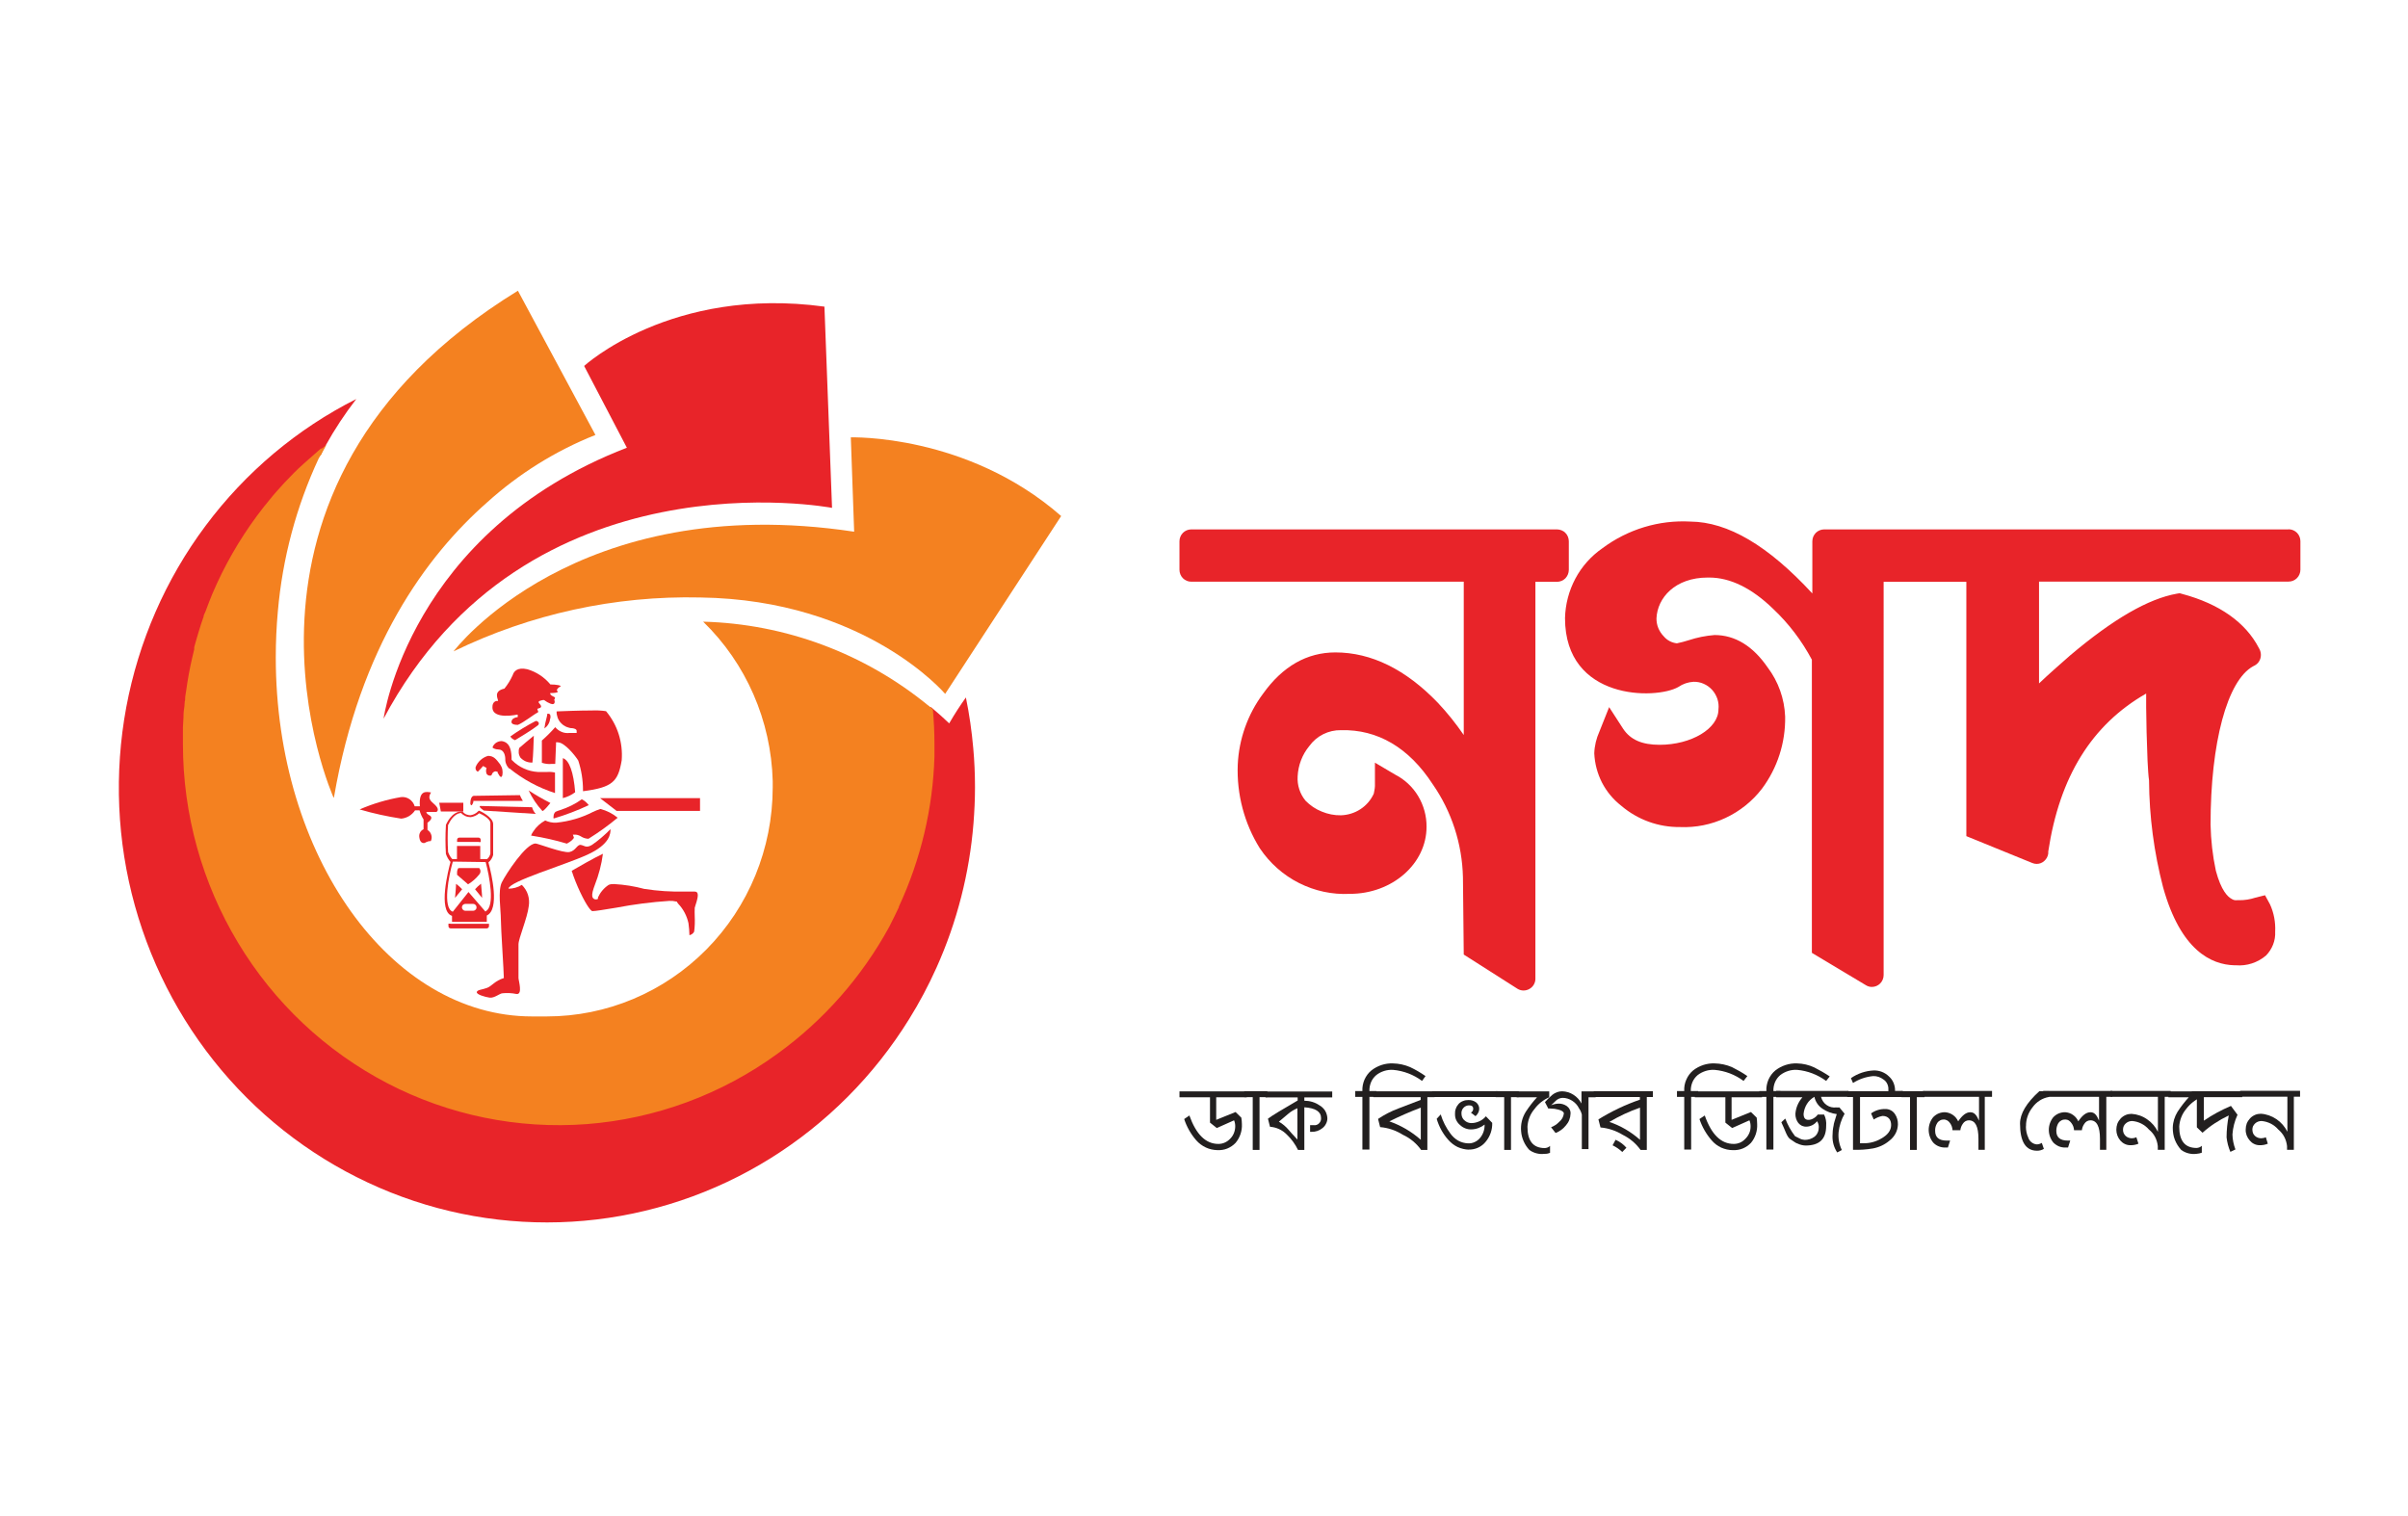 <?xml version="1.0" encoding="utf-8"?>
<!-- Generator: Adobe Illustrator 26.0.3, SVG Export Plug-In . SVG Version: 6.00 Build 0)  -->
<svg version="1.1" id="Layer_1" xmlns="http://www.w3.org/2000/svg" xmlns:xlink="http://www.w3.org/1999/xlink" x="0px" y="0px"
	 viewBox="0 0 209.04 131.61" style="enable-background:new 0 0 209.04 131.61;" xml:space="preserve">
<style type="text/css">
	.st0{fill:#E82429;}
	.st1{fill:#221F1F;}
	.st2{fill:#F48120;}
</style>
<g>
	<path class="st0" d="M135.17,45.96h-31.76c-0.27,0-0.53,0.11-0.72,0.3c-0.19,0.19-0.3,0.46-0.3,0.73v2.48
		c0,0.27,0.11,0.54,0.3,0.73c0.19,0.19,0.45,0.3,0.72,0.3h23.66v13.31c-0.68-0.99-1.43-1.93-2.25-2.8c-2.79-2.9-5.78-4.37-8.89-4.37
		c-2.47,0-4.58,1.2-6.28,3.58c-1.33,1.78-2.1,3.94-2.2,6.17c-0.1,2.56,0.57,5.1,1.92,7.26c0.86,1.28,2.03,2.32,3.4,3.01
		c1.37,0.69,2.89,1.02,4.42,0.94c3.67,0,6.65-2.61,6.65-5.82c0.01-0.94-0.25-1.87-0.73-2.67c-0.48-0.8-1.18-1.45-2.01-1.87
		l-1.74-1.03v2.03c-0.01,0.14-0.02,0.27-0.05,0.4l-0.05,0.26c-0.25,0.55-0.65,1.02-1.16,1.35c-0.5,0.33-1.09,0.51-1.69,0.53
		c-0.57,0.01-1.13-0.1-1.66-0.32c-0.53-0.21-1.01-0.53-1.41-0.94c-0.49-0.59-0.74-1.35-0.69-2.13c0.05-0.96,0.4-1.88,1.01-2.62
		c0.32-0.44,0.73-0.79,1.21-1.03c0.48-0.24,1.01-0.36,1.54-0.35c3.17-0.08,5.89,1.5,7.97,4.7c1.64,2.36,2.55,5.17,2.62,8.06
		l0.07,6.72l4.68,2.98c0.15,0.09,0.33,0.14,0.5,0.14c0.18,0,0.35-0.04,0.51-0.13c0.16-0.09,0.29-0.21,0.38-0.36
		c0.09-0.15,0.15-0.33,0.15-0.51V50.51h1.88c0.13,0,0.27-0.03,0.39-0.08c0.12-0.05,0.24-0.13,0.33-0.22
		c0.09-0.1,0.17-0.21,0.22-0.34c0.05-0.13,0.08-0.26,0.08-0.4v-2.48c0-0.14-0.03-0.27-0.08-0.4c-0.05-0.13-0.13-0.24-0.22-0.33
		c-0.09-0.1-0.21-0.17-0.33-0.22C135.43,45.99,135.3,45.96,135.17,45.96"/>
	<path class="st0" d="M198.65,45.96h-40.3c-0.13,0-0.27,0.03-0.39,0.08c-0.12,0.05-0.24,0.13-0.33,0.22
		c-0.09,0.1-0.17,0.21-0.22,0.33c-0.05,0.13-0.08,0.26-0.08,0.4v4.53c-3.85-4.17-7.33-6.21-10.59-6.24
		c-2.73-0.15-5.43,0.67-7.64,2.32c-0.98,0.68-1.78,1.58-2.34,2.63c-0.56,1.05-0.87,2.23-0.9,3.43c0,7.16,7.89,7.09,9.84,5.98
		c0.39-0.27,0.84-0.42,1.31-0.45c0.3-0.01,0.61,0.05,0.88,0.17c0.28,0.12,0.53,0.3,0.74,0.53c0.21,0.23,0.36,0.5,0.46,0.79
		c0.09,0.29,0.13,0.6,0.09,0.91c0,1.66-2.35,3.07-5.11,3.07c-1.53,0-2.52-0.44-3.15-1.37l-1.23-1.9l-0.84,2.11
		c-0.27,0.6-0.43,1.25-0.45,1.9c0.04,0.89,0.27,1.75,0.67,2.54c0.41,0.79,0.98,1.47,1.67,2.01c1.43,1.22,3.24,1.87,5.1,1.85
		c1.36,0.06,2.71-0.21,3.95-0.79c1.24-0.58,2.32-1.44,3.16-2.53c1.35-1.8,2.06-4.01,2.02-6.27c-0.06-1.55-0.59-3.04-1.52-4.27
		c-1.28-1.86-2.83-2.81-4.61-2.81c-0.76,0.06-1.51,0.21-2.24,0.45c-0.34,0.11-0.69,0.2-1.03,0.27c-0.44-0.05-0.85-0.26-1.14-0.61
		c-0.2-0.2-0.36-0.45-0.47-0.71c-0.11-0.27-0.16-0.55-0.16-0.84c0.07-1.78,1.61-3.55,4.45-3.55h0.13c1.84,0,3.72,0.94,5.55,2.72
		c1.35,1.27,2.48,2.76,3.36,4.41v25.45l4.69,2.81c0.16,0.1,0.34,0.15,0.52,0.15c0.27,0,0.53-0.11,0.72-0.3
		c0.19-0.19,0.3-0.46,0.3-0.73V50.51h7.18v22.08l5.72,2.33c0.12,0.05,0.25,0.08,0.38,0.08c0.25,0,0.49-0.09,0.67-0.26
		c0.19-0.17,0.31-0.4,0.34-0.64v-0.17c0.98-6.5,3.77-11.01,8.5-13.72v1.2c0,0.9,0.06,3.3,0.12,4.63c0.04,0.73,0.07,1.31,0.13,1.71
		c0.02,3.13,0.43,6.25,1.22,9.28c1.53,5.5,4.2,6.72,6.19,6.77h0.13c0.95,0.08,1.89-0.23,2.62-0.85c0.26-0.27,0.47-0.59,0.61-0.95
		c0.14-0.36,0.2-0.74,0.18-1.12c0.04-0.82-0.11-1.63-0.45-2.37l-0.43-0.79l-0.84,0.21c-0.46,0.15-0.94,0.23-1.43,0.22h-0.17
		c-0.17,0.02-0.33-0.02-0.47-0.12c-0.31-0.16-0.9-0.7-1.36-2.44c-0.28-1.31-0.43-2.65-0.46-4c0-7.13,1.45-12.52,3.7-13.75l0.12-0.06
		c0.17-0.09,0.31-0.22,0.4-0.38c0.1-0.16,0.15-0.35,0.15-0.54c0-0.17-0.04-0.34-0.12-0.5l-0.07-0.13c-1.14-2.19-3.41-3.8-6.61-4.66
		l-0.25-0.07l-0.25,0.04c-2.47,0.44-5.51,2.19-9.25,5.35c-0.97,0.85-1.87,1.64-2.71,2.44v-8.84h21.67c0.27,0,0.53-0.11,0.72-0.3
		c0.19-0.19,0.3-0.46,0.3-0.73v-2.48c0-0.27-0.11-0.54-0.3-0.73c-0.19-0.19-0.45-0.3-0.72-0.3"/>
	<path class="st1" d="M105.58,95.24v1.98l1.68-0.68l0.5,0.49c0.03,0.19,0.05,0.37,0.05,0.56c0.03,0.59-0.17,1.18-0.55,1.63
		c-0.2,0.21-0.45,0.38-0.72,0.49c-0.27,0.11-0.56,0.15-0.85,0.14c-0.35-0.01-0.69-0.08-1.01-0.23c-0.32-0.15-0.6-0.36-0.83-0.62
		c-0.47-0.54-0.83-1.17-1.05-1.85l0.45-0.31c0.59,1.65,1.42,2.47,2.52,2.47c0.19,0,0.39-0.04,0.56-0.12
		c0.18-0.08,0.34-0.2,0.47-0.34c0.14-0.14,0.25-0.31,0.32-0.49c0.07-0.18,0.11-0.38,0.11-0.58c0-0.18-0.03-0.36-0.1-0.52l-1.5,0.67
		l-0.59-0.47v-2.2h-2.65v-0.51h5.84v0.51H105.58z"/>
	<polygon class="st1" points="109.34,95.25 109.34,99.83 108.75,99.83 108.75,95.25 108.01,95.25 108.01,94.73 110.02,94.73 
		110.02,95.25 	"/>
	<path class="st1" d="M113.23,95.24v0.32c0.46,0,0.92,0.13,1.3,0.39c0.2,0.11,0.37,0.27,0.5,0.47c0.12,0.2,0.19,0.43,0.2,0.66
		c0,0.17-0.04,0.33-0.12,0.48c-0.07,0.15-0.18,0.28-0.31,0.38c-0.27,0.22-0.6,0.33-0.94,0.32h-0.13v-0.58h0.3
		c0.09,0.01,0.18,0.01,0.26-0.02c0.08-0.03,0.16-0.07,0.22-0.14c0.06-0.06,0.11-0.14,0.14-0.22c0.03-0.08,0.04-0.17,0.03-0.26
		c0-0.52-0.48-0.85-1.45-0.91v3.7h-0.55c-0.24-0.5-0.58-0.96-0.98-1.34c-0.39-0.4-0.91-0.63-1.45-0.67l-0.18-0.7
		c0.34-0.26,1.2-0.78,2.58-1.58v-0.27h-2.79v-0.51h5.79v0.51H113.23z M112.63,96.21c-0.31,0.13-0.59,0.3-0.84,0.52l-0.77,0.65
		c0.32,0.18,0.6,0.42,0.84,0.7c0.13,0.15,0.38,0.45,0.77,0.85V96.21z"/>
	<path class="st1" d="M123.45,93.84c-0.74-0.55-1.61-0.88-2.52-0.96c-0.52-0.03-1.04,0.13-1.45,0.45c-0.2,0.17-0.36,0.38-0.46,0.62
		c-0.1,0.24-0.15,0.5-0.14,0.77h0.61v0.51h-0.61v4.57h-0.61v-4.57h-0.62v-0.51h0.62c-0.02-0.34,0.05-0.68,0.18-0.99
		c0.14-0.31,0.34-0.59,0.6-0.8c0.54-0.42,1.2-0.64,1.88-0.61c0.51,0.01,1.01,0.12,1.48,0.32c0.47,0.22,0.91,0.48,1.34,0.78
		L123.45,93.84z"/>
	<path class="st1" d="M123.91,95.24v4.59h-0.54c-0.41-0.57-0.95-1.02-1.58-1.31c-0.6-0.38-1.27-0.61-1.98-0.67l-0.18-0.71
		c0.55-0.37,1.15-0.68,1.77-0.91l1.93-0.74v-0.24h-4.11v-0.51h5.31v0.51H123.91z M123.34,96.16c-0.93,0.35-1.84,0.75-2.73,1.19
		c1,0.35,1.93,0.89,2.73,1.6V96.16z"/>
	<path class="st1" d="M124.31,94.73H130v0.51h-5.68V94.73z M127.53,99.81c-0.34-0.01-0.68-0.09-0.99-0.23
		c-0.31-0.15-0.58-0.36-0.81-0.62c-0.47-0.52-0.81-1.15-1.01-1.83l0.35-0.38c0.18,0.6,0.47,1.16,0.84,1.66
		c0.18,0.25,0.41,0.46,0.67,0.61c0.27,0.15,0.57,0.23,0.87,0.24c0.2,0.01,0.4-0.03,0.58-0.12c0.18-0.08,0.34-0.21,0.47-0.37
		c0.26-0.32,0.39-0.72,0.38-1.14c-0.33,0.26-0.73,0.41-1.15,0.42c-0.36,0.01-0.72-0.13-0.98-0.38c-0.14-0.11-0.25-0.26-0.33-0.42
		c-0.08-0.16-0.11-0.34-0.11-0.52c-0.01-0.16,0.01-0.33,0.07-0.48c0.05-0.15,0.14-0.3,0.25-0.42c0.11-0.11,0.24-0.2,0.39-0.25
		c0.14-0.06,0.3-0.08,0.45-0.08c0.24-0.01,0.48,0.06,0.67,0.2c0.09,0.07,0.16,0.16,0.21,0.27c0.05,0.1,0.07,0.22,0.06,0.33
		c-0.01,0.12-0.04,0.23-0.1,0.33c-0.05,0.1-0.13,0.19-0.22,0.27l-0.4-0.31c0.06-0.03,0.12-0.08,0.15-0.14
		c0.04-0.06,0.05-0.13,0.05-0.2c0-0.19-0.12-0.29-0.36-0.29c-0.09,0-0.17,0.02-0.25,0.05c-0.08,0.03-0.15,0.08-0.22,0.15
		c-0.13,0.13-0.2,0.31-0.19,0.5c0,0.11,0.02,0.22,0.06,0.33c0.05,0.1,0.11,0.2,0.2,0.27c0.08,0.08,0.18,0.14,0.28,0.18
		c0.1,0.04,0.21,0.06,0.33,0.06c0.24,0,0.47-0.06,0.69-0.16c0.22-0.1,0.41-0.25,0.56-0.43l0.55,0.57c0.02,0.59-0.18,1.17-0.55,1.62
		c-0.18,0.23-0.41,0.41-0.67,0.53c-0.26,0.12-0.55,0.18-0.83,0.17"/>
	<polygon class="st1" points="131.17,95.25 131.17,99.83 130.58,99.83 130.58,95.25 129.84,95.25 129.84,94.73 131.85,94.73 
		131.85,95.25 	"/>
	<path class="st1" d="M134.09,100.17c-0.47,0.06-0.94-0.06-1.32-0.33c-0.41-0.44-0.67-1.01-0.72-1.61
		c-0.06-0.61,0.09-1.21,0.41-1.72c0.29-0.44,0.61-0.86,0.97-1.25h-1.77v-0.51h2.83v0.51c-0.51,0.22-0.95,0.57-1.28,1.02
		c-0.37,0.43-0.58,0.97-0.61,1.54c0,1.24,0.5,1.85,1.51,1.85c0.17-0.01,0.33-0.07,0.45-0.19v0.6
		C134.43,100.14,134.26,100.18,134.09,100.17"/>
	<path class="st1" d="M137.9,95.24v4.52h-0.58v-3c-0.05-0.2-0.13-0.38-0.25-0.55c-0.13-0.27-0.34-0.49-0.59-0.65
		c-0.25-0.16-0.54-0.25-0.84-0.25c-0.24,0.01-0.46,0.12-0.62,0.29c-0.12,0.12-0.24,0.24-0.37,0.35c0.2-0.08,0.42-0.13,0.64-0.14
		c0.26-0.01,0.51,0.07,0.72,0.21c0.1,0.07,0.19,0.17,0.25,0.29c0.06,0.11,0.09,0.24,0.08,0.37c-0.01,0.38-0.15,0.74-0.4,1.02
		c-0.24,0.3-0.55,0.53-0.9,0.66l-0.39-0.5c0.27-0.1,0.51-0.26,0.71-0.47c0.11-0.09,0.2-0.2,0.27-0.32c0.07-0.13,0.11-0.26,0.13-0.4
		c0-0.14-0.16-0.26-0.48-0.34c-0.21-0.06-0.43-0.09-0.66-0.09c-0.07-0.01-0.14-0.01-0.21,0l-0.29-0.56c0.2-0.23,0.41-0.44,0.65-0.64
		c0.24-0.19,0.54-0.3,0.84-0.3c0.35,0.01,0.69,0.11,0.98,0.3c0.3,0.19,0.54,0.45,0.7,0.76v-1.05h1.23v0.51H137.9z"/>
	<path class="st1" d="M142.96,95.24v4.59h-0.54c-0.4-0.56-0.94-1.01-1.55-1.31c-0.59-0.36-1.25-0.58-1.93-0.64l-0.18-0.7
		c1.13-0.7,2.34-1.28,3.6-1.71v-0.23h-4.01v-0.51h5.14v0.51H142.96z M142.37,96.16c-0.92,0.32-1.82,0.74-2.66,1.24
		c0.98,0.33,1.88,0.86,2.66,1.55V96.16z M140.83,100.01c-0.25-0.24-0.53-0.43-0.84-0.58l0.26-0.48c0.36,0.16,0.68,0.39,0.94,0.69
		L140.83,100.01z"/>
	<path class="st1" d="M151.36,93.84c-0.74-0.55-1.61-0.88-2.52-0.96c-0.52-0.03-1.04,0.13-1.46,0.45c-0.2,0.17-0.36,0.38-0.46,0.62
		c-0.1,0.24-0.15,0.5-0.14,0.77h0.64v0.51h-0.61v4.57h-0.6v-4.57h-0.63v-0.51h0.63c-0.02-0.34,0.04-0.68,0.18-0.99
		c0.13-0.31,0.34-0.59,0.59-0.8c0.54-0.42,1.2-0.64,1.88-0.61c0.51,0.01,1.02,0.12,1.49,0.32c0.46,0.23,0.91,0.48,1.34,0.78
		L151.36,93.84z"/>
	<path class="st1" d="M150.32,95.24v1.98l1.68-0.68l0.5,0.49c0.02,0.19,0.04,0.37,0.04,0.56c0.03,0.59-0.16,1.18-0.54,1.63
		c-0.2,0.21-0.45,0.38-0.72,0.49c-0.27,0.11-0.56,0.15-0.85,0.14c-0.35,0-0.69-0.08-1.01-0.22c-0.32-0.15-0.6-0.36-0.83-0.63
		c-0.47-0.54-0.83-1.17-1.06-1.85l0.46-0.31c0.58,1.65,1.41,2.47,2.52,2.47c0.19,0,0.38-0.04,0.56-0.12
		c0.18-0.08,0.33-0.2,0.46-0.34c0.14-0.14,0.25-0.3,0.33-0.49c0.08-0.18,0.11-0.38,0.11-0.58c0-0.18-0.03-0.36-0.1-0.52l-1.5,0.67
		l-0.59-0.47v-2.2h-2.65v-0.51h5.83v0.51H150.32z"/>
	<path class="st1" d="M158.53,93.84c-0.74-0.54-1.61-0.88-2.52-0.96c-0.52-0.03-1.04,0.13-1.46,0.45c-0.2,0.17-0.36,0.38-0.46,0.62
		c-0.1,0.24-0.15,0.5-0.14,0.77h0.61v0.51h-0.61v4.57h-0.61v-4.57h-0.62v-0.51h0.62c-0.02-0.34,0.05-0.68,0.18-0.99
		c0.14-0.31,0.34-0.59,0.6-0.8c0.54-0.42,1.21-0.64,1.89-0.61c0.51,0.01,1.02,0.13,1.49,0.35c0.46,0.23,0.91,0.49,1.34,0.78
		L158.53,93.84z"/>
	<path class="st1" d="M158.09,95.24c0.08,0.29,0.25,0.54,0.49,0.7c0.24,0.17,0.54,0.24,0.83,0.2c0.09,0.01,0.18,0.01,0.27,0
		l0.45,0.55c-0.28,0.49-0.46,1.04-0.52,1.6c-0.05,0.53,0.05,1.07,0.28,1.55l-0.4,0.21c-0.28-0.42-0.42-0.91-0.41-1.42
		c0-0.32,0.03-0.63,0.1-0.94c0-0.13,0.12-0.46,0.27-0.97c-0.44-0.05-0.86-0.21-1.23-0.46c-0.18-0.12-0.34-0.27-0.46-0.45
		c-0.12-0.18-0.21-0.38-0.25-0.59c-0.26,0.15-0.49,0.36-0.65,0.62c-0.16,0.26-0.26,0.55-0.29,0.86c0,0.35,0.14,0.52,0.42,0.52
		c0.16,0,0.32-0.05,0.46-0.14c0.14-0.08,0.26-0.19,0.35-0.32h0.55c0.15,0.3,0.21,0.64,0.18,0.98c0,1.17-0.6,1.71-1.8,1.71
		c-0.24-0.01-0.48-0.07-0.7-0.18c-0.09,0-0.3-0.17-0.61-0.37c-0.31-0.2-0.45-0.8-0.78-1.47l0.34-0.32c0.21,0.55,0.49,1.06,0.85,1.53
		l0.4,0.2c0.13,0.07,0.28,0.11,0.44,0.12c0.3,0,0.6-0.09,0.84-0.27c0.13-0.1,0.23-0.23,0.29-0.38c0.07-0.15,0.09-0.31,0.09-0.47
		c0-0.18-0.05-0.35-0.15-0.5c-0.11,0.14-0.25,0.26-0.41,0.34c-0.16,0.08-0.33,0.13-0.51,0.13c-0.13,0.01-0.27-0.02-0.39-0.07
		c-0.12-0.06-0.23-0.14-0.32-0.25c-0.17-0.23-0.26-0.51-0.25-0.8c0.04-0.53,0.26-1.03,0.61-1.43h-2.28v-0.55h6.28v0.51H158.09z"/>
	<path class="st1" d="M161.47,95.24v4.01h0.32c0.52,0.01,1.04-0.13,1.49-0.39c0.59-0.32,0.89-0.72,0.89-1.19
		c0-0.47-0.25-0.79-0.75-0.79c-0.27,0.05-0.53,0.16-0.76,0.31l-0.23-0.53c0.36-0.26,0.78-0.39,1.22-0.38
		c0.16-0.01,0.33,0.03,0.47,0.1c0.15,0.07,0.27,0.18,0.37,0.32c0.19,0.27,0.28,0.6,0.27,0.93c-0.01,0.27-0.08,0.54-0.21,0.78
		c-0.13,0.24-0.31,0.45-0.52,0.61c-0.41,0.35-0.9,0.58-1.43,0.68c-0.58,0.1-1.16,0.14-1.74,0.12v-4.58h-0.5v-0.51h3.57v-0.16
		c0.01-0.17-0.03-0.33-0.1-0.48c-0.07-0.15-0.18-0.28-0.32-0.37c-0.26-0.2-0.57-0.31-0.9-0.3c-0.62,0.06-1.22,0.26-1.75,0.6
		l-0.18-0.42c0.59-0.41,1.28-0.64,1.99-0.67c0.48-0.01,0.95,0.17,1.3,0.51c0.18,0.16,0.32,0.35,0.41,0.57
		c0.09,0.22,0.14,0.46,0.13,0.7h0.67v0.53H161.47z"/>
	<polygon class="st1" points="166.4,95.25 166.4,99.83 165.81,99.83 165.81,95.25 165.07,95.25 165.07,94.73 167.07,94.73 
		167.07,95.25 	"/>
	<path class="st1" d="M172.3,95.24v4.58h-0.55v-0.47v-0.48c0-1.08-0.27-1.61-0.84-1.61c-0.1,0-0.2,0.03-0.29,0.08
		c-0.09,0.05-0.16,0.12-0.22,0.21c-0.12,0.17-0.2,0.36-0.22,0.57h-0.68c-0.01-0.22-0.08-0.43-0.21-0.61
		c-0.06-0.09-0.14-0.17-0.23-0.23c-0.1-0.05-0.2-0.09-0.31-0.09c-0.12,0-0.23,0.02-0.33,0.08c-0.1,0.05-0.19,0.13-0.25,0.23
		c-0.13,0.2-0.19,0.44-0.18,0.67c0,0.57,0.33,0.85,1,0.85h0.3l-0.19,0.6h-0.23c-0.2,0.01-0.39-0.03-0.57-0.1
		c-0.18-0.07-0.35-0.19-0.48-0.33c-0.25-0.31-0.39-0.7-0.39-1.1c0-0.4,0.14-0.79,0.39-1.1c0.14-0.14,0.3-0.26,0.48-0.33
		c0.18-0.07,0.38-0.11,0.57-0.1c0.24,0.02,0.47,0.1,0.67,0.24c0.2,0.14,0.35,0.33,0.45,0.55c0.35-0.52,0.69-0.79,1.05-0.79
		s0.55,0.25,0.76,0.73v-2.07h-4.86v-0.51h5.99v0.51H172.3z"/>
	<path class="st1" d="M175.87,97.8c0,0.34,0.07,0.67,0.21,0.97c0.05,0.16,0.15,0.3,0.28,0.4c0.13,0.1,0.29,0.17,0.45,0.18
		c0.15,0,0.31-0.05,0.44-0.13l0.18,0.52c-0.18,0.11-0.38,0.16-0.59,0.16c-0.99,0-1.48-0.79-1.48-2.36c0-0.85,0.55-1.79,1.68-2.81
		h0.84v0.5c-0.29,0.05-0.56,0.15-0.81,0.31c-0.25,0.16-0.46,0.36-0.63,0.6c-0.37,0.46-0.57,1.04-0.56,1.63"/>
	<path class="st1" d="M182.85,95.24v4.58h-0.55v-0.47v-0.48c0-1.08-0.28-1.61-0.84-1.61c-0.1,0-0.2,0.03-0.29,0.08
		c-0.09,0.05-0.16,0.12-0.22,0.21c-0.12,0.17-0.2,0.36-0.22,0.57h-0.68c-0.01-0.22-0.09-0.44-0.22-0.61
		c-0.06-0.09-0.14-0.17-0.23-0.23c-0.09-0.06-0.2-0.09-0.31-0.09c-0.12,0-0.23,0.02-0.34,0.08c-0.1,0.05-0.19,0.13-0.26,0.23
		c-0.12,0.2-0.18,0.44-0.18,0.67c0,0.57,0.33,0.85,1,0.85h0.21l-0.19,0.6h-0.23c-0.2,0.01-0.39-0.03-0.57-0.1
		c-0.18-0.08-0.34-0.19-0.48-0.33c-0.25-0.31-0.39-0.7-0.39-1.1c0-0.4,0.14-0.79,0.39-1.1c0.14-0.14,0.3-0.26,0.48-0.33
		c0.18-0.07,0.38-0.11,0.58-0.1c0.24,0.02,0.47,0.1,0.66,0.24c0.2,0.14,0.35,0.33,0.45,0.55c0.34-0.52,0.69-0.79,1.05-0.79
		c0.36,0,0.55,0.25,0.75,0.73v-2.07h-4.85v-0.51h5.99v0.51H182.85z"/>
	<path class="st1" d="M187.92,95.24v4.58h-0.6v-0.32c-0.03-0.28-0.11-0.55-0.24-0.8s-0.31-0.46-0.53-0.64
		c-0.37-0.43-0.89-0.69-1.45-0.74c-0.21,0-0.41,0.07-0.56,0.21c-0.07,0.06-0.14,0.15-0.18,0.24c-0.04,0.09-0.06,0.19-0.06,0.29
		c0,0.1,0.01,0.2,0.05,0.3c0.04,0.09,0.1,0.18,0.17,0.25c0.15,0.14,0.35,0.21,0.55,0.21c0.13,0,0.26-0.03,0.39-0.09l0.18,0.56
		c-0.23,0.1-0.48,0.14-0.73,0.13c-0.16,0-0.32-0.04-0.46-0.11c-0.15-0.07-0.27-0.17-0.38-0.29c-0.22-0.26-0.35-0.59-0.35-0.94
		c0-0.18,0.03-0.36,0.09-0.53c0.07-0.17,0.17-0.32,0.29-0.45c0.12-0.13,0.27-0.23,0.43-0.3c0.16-0.07,0.34-0.1,0.51-0.1
		c0.48,0.03,0.95,0.19,1.35,0.47c0.4,0.27,0.73,0.65,0.94,1.09v-3.04h-4.1v-0.51h5.21v0.51H187.92z"/>
	<path class="st1" d="M190.68,100.17c-0.47,0.06-0.94-0.06-1.32-0.33c-0.24-0.26-0.43-0.56-0.56-0.89
		c-0.13-0.33-0.18-0.69-0.18-1.04c0.01-0.5,0.16-0.98,0.42-1.4c0.29-0.44,0.61-0.86,0.97-1.25h-1.77v-0.51h2.83v0.51
		c-0.51,0.22-0.95,0.57-1.29,1.02c-0.36,0.43-0.57,0.97-0.6,1.53c0,1.24,0.5,1.85,1.51,1.85c0.17-0.01,0.33-0.07,0.45-0.19v0.6
		C191.01,100.12,190.85,100.16,190.68,100.17"/>
	<path class="st1" d="M191.32,95.24v2.05c0.74-0.51,1.53-0.93,2.35-1.28l0.57,0.77c-0.25,0.54-0.4,1.12-0.44,1.71
		c0.01,0.44,0.1,0.88,0.26,1.3l-0.44,0.21c-0.17-0.4-0.28-0.82-0.33-1.26c0-0.64,0.07-1.28,0.19-1.9c-0.83,0.39-1.6,0.89-2.28,1.5
		l-0.49-0.47v-2.62h-0.44v-0.51h4.38v0.51H191.32z"/>
	<path class="st1" d="M199.13,95.24v4.58h-0.59v-0.32c-0.03-0.28-0.11-0.55-0.24-0.8c-0.13-0.25-0.31-0.46-0.52-0.64
		c-0.37-0.43-0.89-0.69-1.45-0.74c-0.21,0-0.41,0.07-0.56,0.21c-0.07,0.06-0.13,0.15-0.18,0.24c-0.04,0.09-0.06,0.19-0.06,0.29
		c0,0.1,0.02,0.2,0.05,0.3c0.04,0.09,0.09,0.18,0.17,0.25c0.15,0.14,0.35,0.21,0.55,0.21c0.14-0.01,0.27-0.03,0.4-0.09l0.17,0.56
		c-0.23,0.1-0.48,0.14-0.73,0.13c-0.16,0-0.32-0.04-0.46-0.11c-0.15-0.07-0.27-0.17-0.38-0.3c-0.23-0.26-0.36-0.59-0.35-0.94
		c0-0.18,0.03-0.36,0.09-0.53c0.07-0.17,0.17-0.32,0.29-0.45c0.12-0.13,0.27-0.23,0.43-0.3c0.16-0.07,0.34-0.1,0.51-0.1
		c0.48,0.03,0.95,0.2,1.35,0.47c0.4,0.27,0.73,0.65,0.95,1.09v-3.04h-4.11v-0.51h5.21v0.51H199.13z"/>
	<path class="st0" d="M84.64,68.37c0,1.04-0.05,2.07-0.13,3.1C84.16,75.8,83.08,80.04,81.3,84c-0.69,1.54-1.48,3.03-2.37,4.46
		c-3.05,4.93-7.19,9.08-12.08,12.12c-4.89,3.04-10.42,4.89-16.13,5.4c-5.72,0.51-11.47-0.33-16.81-2.46
		c-5.34-2.13-10.13-5.48-13.98-9.8c-3.85-4.32-6.66-9.48-8.22-15.09c-1.56-5.61-1.81-11.5-0.75-17.23
		c1.07-5.72,3.42-11.12,6.89-15.76c3.46-4.64,7.94-8.41,13.08-11c-0.99,1.28-1.88,2.63-2.67,4.05c-0.07,0.12-0.13,0.23-0.19,0.35
		c-0.5,0.41-0.98,0.85-1.45,1.27c-0.47,0.42-1.13,1.08-1.68,1.67c-0.12,0.13-0.24,0.26-0.35,0.38c-0.11,0.13-0.24,0.26-0.35,0.4
		c-0.11,0.14-0.39,0.44-0.58,0.67c-0.38,0.46-0.74,0.92-1.09,1.41c-1.54,2.07-2.83,4.32-3.84,6.71c-0.1,0.24-0.2,0.48-0.29,0.72
		c-0.09,0.24-0.22,0.56-0.32,0.85c-0.06,0.14-0.11,0.29-0.15,0.43c-0.16,0.44-0.3,0.85-0.44,1.31l-0.25,0.85l-0.13,0.46
		c-0.07,0.3-0.14,0.59-0.21,0.85c-0.22,0.95-0.39,1.9-0.53,2.88c0,0.25-0.06,0.5-0.09,0.74c-0.03,0.25-0.07,0.44-0.07,0.63
		c0,0.2-0.05,0.57-0.07,0.85c0,0.02,0,0.05,0,0.07l-0.05,0.85v1.47c0,7.31,2.4,14.41,6.82,20.19c4.42,5.77,10.6,9.89,17.57,11.71
		c6.97,1.81,14.35,1.22,20.95-1.69c6.61-2.91,12.07-7.96,15.54-14.37c0.3-0.56,0.6-1.14,0.84-1.71c0-0.01,0-0.03,0-0.04
		c1.89-4.07,2.94-8.48,3.08-12.98v-1.08c0-1.08-0.05-2.13-0.15-3.18l0.16,0.13c0.5,0.42,0.98,0.85,1.46,1.31
		c0.45-0.78,0.93-1.52,1.45-2.25c0.3,1.46,0.51,2.93,0.64,4.41c0.1,1.1,0.15,2.22,0.15,3.35"/>
	<path class="st2" d="M80.93,64.59v1.08c-0.06,4.5-1.11,8.94-3.08,12.98v0.04c0,0.04,0,0,0,0c-0.27,0.59-0.55,1.16-0.84,1.71
		c-2.35,4.32-5.61,8.05-9.56,10.92c-4.85,3.54-10.56,5.66-16.51,6.11c-5.95,0.46-11.92-0.76-17.23-3.53
		c-5.31-2.76-9.77-6.96-12.89-12.13c-3.12-5.17-4.76-11.11-4.77-17.17v-1.47l0.05-0.85c0.01-0.02,0.01-0.05,0-0.07
		c0-0.29,0-0.58,0.07-0.85c0.07-0.27,0-0.39,0.07-0.58c0.07-0.19,0.06-0.5,0.09-0.74c0.13-0.97,0.31-1.93,0.53-2.88
		c0.07-0.3,0.14-0.59,0.21-0.85l0.13-0.46l0.25-0.85c0.13-0.44,0.28-0.85,0.44-1.31c0.04-0.15,0.09-0.29,0.15-0.44
		c0.1-0.28,0.21-0.57,0.32-0.85c0.11-0.28,0.19-0.48,0.29-0.71c1.02-2.41,2.32-4.69,3.89-6.79c0.35-0.49,0.71-0.95,1.09-1.41
		c0.19-0.23,0.39-0.46,0.58-0.67c0.19-0.21,0.23-0.27,0.35-0.4l0.35-0.38c0.56-0.57,1.12-1.12,1.68-1.66
		c0.47-0.44,0.95-0.85,1.45-1.27c-0.06,0.12-0.12,0.24-0.18,0.36l-0.19,0.32c-1.95,4.18-3.15,8.68-3.55,13.29
		c-0.12,1.31-0.18,2.64-0.18,3.99c0,17.22,9.96,31.17,22.24,31.17h0.15h1.14c5.19,0,10.17-2.09,13.85-5.81
		c3.68-3.72,5.75-8.77,5.76-14.05V67.8c-0.14-5.24-2.31-10.21-6.04-13.83c7.14,0.19,14.02,2.75,19.58,7.31
		c0.06,0.04,0.12,0.09,0.17,0.14C80.89,62.45,80.94,63.51,80.93,64.59"/>
	<path class="st0" d="M72.23,44.09c0,0-26.49-5.07-38.93,18.3c0,0,2.2-16.22,21.12-23.52l-3.71-7.1c0,0,7.57-6.96,20.86-5.15
		L72.23,44.09z"/>
	<path class="st2" d="M39.38,56.54c0,0,10.58-14.03,34.77-10.38l-0.29-8.19c0,0,10.09-0.32,18.26,6.83L82.05,60.24
		c0,0-6.91-8.17-21.25-8.37c-7.41-0.17-14.75,1.43-21.43,4.68"/>
	<path class="st2" d="M28.96,69.25c0,0-12.08-26.76,16-44.01l6.73,12.52c-3.45,1.37-6.64,3.36-9.41,5.86
		c-5.27,4.64-11.04,12.5-13.29,25.61"/>
	<path class="st2" d="M80.98,61.56c0.09,1,0.14,2.01,0.14,3.02v1.02v0.07c-0.13,4.51-1.19,8.95-3.09,13.04c0,0.02,0,0.03,0,0.05
		c-0.25,0.55-0.55,1.13-0.84,1.71c-2.38,4.35-5.68,8.1-9.67,10.99c-4.87,3.55-10.61,5.67-16.59,6.13
		c-5.98,0.45-11.97-0.77-17.31-3.55c-5.34-2.78-9.82-6.99-12.95-12.19c-3.13-5.19-4.79-11.17-4.79-17.25v-1.47l0.05-0.9v-0.08
		c0-0.33,0.05-0.61,0.08-0.85c0.03-0.24,0-0.34,0.06-0.52v-0.11c0-0.23,0.06-0.46,0.09-0.7c0.13-0.96,0.31-1.94,0.53-2.89
		c0.05-0.24,0.11-0.48,0.17-0.71v-0.18c0.04-0.15,0.08-0.32,0.13-0.47c0.05-0.15,0.16-0.58,0.25-0.85c0.14-0.49,0.29-0.92,0.43-1.32
		c0-0.14,0.09-0.27,0.16-0.44c0.11-0.31,0.22-0.59,0.32-0.85c0.1-0.26,0.18-0.44,0.29-0.72c1.02-2.4,2.32-4.66,3.86-6.75
		c0.38-0.51,0.74-0.97,1.11-1.41c0.16-0.21,0.35-0.43,0.57-0.68c0.11-0.12,0.23-0.26,0.36-0.4l0.35-0.39
		c0.54-0.57,1.09-1.14,1.68-1.66c0.59-0.53,0.95-0.85,1.45-1.28L28,38.9l0.34-0.29l-0.43,0.79v0.05c-0.39,0.32-0.77,0.67-1.14,1.02
		c-0.57,0.53-1.13,1.08-1.68,1.66l-0.35,0.38l-0.35,0.39l-0.57,0.67c-0.36,0.44-0.71,0.85-1.09,1.4c-1.53,2.07-2.81,4.31-3.82,6.68
		c-0.12,0.26-0.21,0.5-0.29,0.7c-0.08,0.21-0.22,0.55-0.33,0.85c-0.06,0.16-0.11,0.3-0.15,0.43c-0.14,0.4-0.28,0.85-0.43,1.31
		c-0.09,0.29-0.18,0.59-0.25,0.85l-0.13,0.46l-0.04,0.17c-0.06,0.23-0.11,0.47-0.17,0.7c-0.22,0.95-0.4,1.91-0.52,2.87
		c0,0.23-0.07,0.46-0.09,0.69v0.11l-0.05,0.51c0,0.25-0.05,0.52-0.07,0.85v0.06c0,0.29,0,0.59-0.06,0.85v1.46
		c0,6.02,1.64,11.92,4.73,17.05c3.09,5.14,7.51,9.31,12.78,12.06c5.27,2.75,11.19,3.97,17.1,3.54c5.91-0.44,11.59-2.52,16.41-6.02
		c3.89-2.86,7.11-6.56,9.43-10.83c0.32-0.58,0.61-1.16,0.84-1.71v-0.06c1.88-4.04,2.92-8.43,3.05-12.9V65.6v-1.01
		c0-1.06-0.05-2.12-0.15-3.16v-0.18L80.98,61.56z"/>
	<path class="st0" d="M39.65,75.92l0.98,0.85c0.37-0.22,0.7-0.51,0.97-0.85c0.07-0.08,0.11-0.17,0.11-0.28c0-0.1-0.04-0.2-0.11-0.28
		h-1.68c-0.11,0-0.15,0-0.17,0.07c-0.07,0.14-0.09,0.31-0.06,0.46"/>
	<path class="st0" d="M41.24,77.2l0.61,0.75c0-0.38-0.07-0.85-0.09-1.23C41.57,76.86,41.4,77.02,41.24,77.2"/>
	<path class="st0" d="M39.59,76.73c0,0.34-0.06,0.85-0.09,1.22l0.62-0.75C39.96,77.02,39.78,76.87,39.59,76.73"/>
	<path class="st0" d="M46.5,62.62h-0.05c-0.74,0.39-1.45,0.82-2.14,1.31l0.05,0.09c0.09,0.11,0.22,0.19,0.35,0.24
		c0.28-0.16,1.61-0.98,1.97-1.28c0.04-0.02,0.07-0.06,0.08-0.1c0.02-0.04,0.02-0.08,0.01-0.13c-0.02-0.05-0.06-0.09-0.11-0.12
		c-0.05-0.03-0.1-0.05-0.15-0.05"/>
	<path class="st0" d="M47.51,62.01c0,0.08-0.04,0.2-0.08,0.38c-0.08,0.28-0.13,0.56-0.17,0.85c0.13-0.09,0.25-0.21,0.33-0.35
		c0.09-0.14,0.14-0.29,0.16-0.46c0.03-0.06,0.04-0.13,0.04-0.2c0-0.07-0.01-0.14-0.04-0.2c-0.02-0.02-0.04-0.04-0.07-0.05
		c-0.03-0.01-0.05-0.02-0.08-0.02h-0.08"/>
	<path class="st0" d="M48.44,64.45c0.58,0,1.54,1.21,1.76,1.58c0.27,0.83,0.41,1.69,0.41,2.56v0.1c2.59-0.33,3.05-0.85,3.36-2.68
		c0.06-0.77-0.03-1.54-0.26-2.27c-0.23-0.73-0.61-1.41-1.1-2c-0.41-0.06-0.83-0.08-1.25-0.06c-1.09,0-2.52,0.06-3.04,0.08
		c-0.01,0.19,0.03,0.37,0.09,0.55c0.07,0.18,0.17,0.34,0.3,0.47c0.13,0.14,0.28,0.24,0.45,0.32c0.17,0.07,0.35,0.12,0.54,0.12
		c0.19,0.04,0.34,0.07,0.36,0.22v0.19h-0.18h-0.44c-0.23,0.03-0.47,0-0.68-0.09c-0.22-0.09-0.41-0.23-0.56-0.41
		c-0.36,0.41-0.75,0.8-1.16,1.16v1.93c0.27,0.09,0.56,0.13,0.84,0.1h0.32c0-0.38,0.07-1.34,0.07-1.71v-0.17H48.44z"/>
	<path class="st0" d="M45.08,64.93c-0.05,0.13-0.06,0.27-0.05,0.42c0.01,0.14,0.06,0.28,0.13,0.4c0.13,0.15,0.3,0.27,0.48,0.35
		c0.19,0.08,0.39,0.11,0.58,0.1c0.07-0.59,0.1-1.71,0.12-2.33C45.97,64.18,45.32,64.71,45.08,64.93"/>
	<path class="st0" d="M44.24,66.72c1.18,0.95,2.51,1.67,3.94,2.13v-1.78c-0.22-0.05-0.45-0.07-0.68-0.05h-0.8
		c-0.85-0.05-1.65-0.41-2.25-1.02l-0.04-0.05v-0.06c0-1.36-0.54-1.49-0.84-1.55h-0.08c-0.15,0.01-0.29,0.06-0.42,0.14
		c-0.12,0.08-0.22,0.2-0.29,0.33c-0.01,0.02-0.01,0.04-0.01,0.06c0,0.02,0.01,0.04,0.01,0.06c0.04,0,0.16,0.13,0.52,0.14
		c0.36,0.01,0.53,0.35,0.56,0.73c-0.01,0.17,0.01,0.34,0.07,0.5c0.06,0.16,0.15,0.3,0.27,0.42H44.24z"/>
	<path class="st0" d="M43.06,66.98h0.13v0.08l0.08,0.14c0.12,0.2,0.14,0.25,0.26,0.25c0.04-0.04,0.06-0.1,0.08-0.15
		c0.03-0.16,0.03-0.33,0-0.49c-0.03-0.16-0.1-0.31-0.19-0.45c-0.37-0.49-0.57-0.73-1.05-0.74c-0.24,0.07-0.46,0.19-0.65,0.36
		c-0.19,0.17-0.34,0.38-0.43,0.61c-0.02,0.08-0.01,0.16,0.02,0.24c0.03,0.07,0.09,0.13,0.17,0.17c0.16-0.16,0.32-0.33,0.46-0.5
		l0.3,0.17c-0.06,0.16-0.06,0.34,0,0.5c0.02,0.04,0.05,0.08,0.09,0.1c0.04,0.03,0.08,0.05,0.12,0.06c0.05,0.01,0.1,0.01,0.15,0
		c0.05,0,0.06,0,0.1-0.1c0.02-0.08,0.07-0.14,0.13-0.19c0.06-0.05,0.14-0.08,0.22-0.08"/>
	<path class="st0" d="M48.86,65.8v3.49c0.39-0.1,0.75-0.27,1.07-0.51c-0.13-1.71-0.51-2.8-1.07-2.96"/>
	<path class="st0" d="M45.89,68.62c0.31,0.66,0.71,1.26,1.2,1.79c0.06,0,0.24-0.14,0.69-0.7C47.13,69.38,46.5,69.02,45.89,68.62"/>
	<path class="st0" d="M50.52,69.38c-0.58,0.42-1.22,0.73-1.9,0.95c-0.14,0.04-0.27,0.09-0.4,0.15c-0.05,0.05-0.09,0.11-0.12,0.17
		c-0.03,0.06-0.04,0.13-0.04,0.2c-0.02,0.07-0.02,0.14,0,0.21c1.05-0.31,2.07-0.7,3.05-1.16c-0.17-0.23-0.39-0.41-0.64-0.53"/>
	<path class="st0" d="M59.77,80.18c0.05,0.33,0.07,0.67,0.08,1.01c0.09-0.02,0.17-0.06,0.24-0.11c0.07-0.05,0.13-0.12,0.17-0.2
		c0.06-0.44,0.07-0.88,0.05-1.32c-0.01-0.25-0.01-0.5,0-0.75c0.02-0.09,0.05-0.18,0.08-0.27c0.09-0.27,0.28-0.85,0.13-1.05
		c0,0-0.06-0.09-0.23-0.09h-0.84c-1.18,0.03-2.36-0.05-3.52-0.23c-0.85-0.23-1.73-0.37-2.62-0.42c-0.16-0.01-0.32,0.01-0.47,0.07
		c-0.41,0.27-0.73,0.65-0.93,1.09v0.13l-0.13,0.04H51.7c-0.05,0-0.09-0.01-0.13-0.04c-0.04-0.02-0.08-0.05-0.1-0.09
		c-0.1-0.14-0.08-0.41,0.07-0.85l0.1-0.28c0.34-0.87,0.58-1.77,0.7-2.7c-0.74,0.34-2.3,1.24-2.71,1.48c0.2,0.63,0.45,1.24,0.73,1.84
		c0.63,1.33,0.97,1.65,1.06,1.66c0.27,0,1.11-0.14,2.08-0.3c1.52-0.29,3.06-0.49,4.61-0.59c0.2-0.01,0.41,0.01,0.61,0.06h0.05v0.04
		l0.1,0.14c0.45,0.47,0.76,1.06,0.9,1.71"/>
	<path class="st0" d="M41.14,69.09c-0.12,0-0.31,0.14-0.31,0.68c0,0.06,0.06,0.14,0.09,0.14c0.03,0,0.09-0.05,0.17-0.27v-0.11h4.3
		c-0.1-0.16-0.19-0.33-0.26-0.5L41.14,69.09z"/>
	<path class="st0" d="M44.95,62.03c0,0-2.27,0.51-2.2-0.67c0-0.39,0.26-0.55,0.49-0.5c0-0.21-0.45-0.85,0.55-1.08
		c0.29-0.36,0.53-0.75,0.72-1.17c0.09-0.3,0.37-0.71,1.27-0.51c0.78,0.23,1.48,0.69,2,1.32c0.52,0,1.07,0.1,0.84,0.2
		c-0.23,0.1-0.31,0.31-0.27,0.34c0.04,0.03,0.33,0.2-0.59,0.21c0,0.2,0.2,0.25,0.36,0.34c0.16,0.09-0.04,0.21,0,0.26
		c0.04,0.04,0.13,0.5-0.33,0.32c-0.46-0.18-0.5-0.34-0.62-0.32c-0.13,0.02-0.46,0.08-0.41,0.21c0.05,0.13,0.5,0.43-0.08,0.54
		c-0.12,0.1,0.18,0.27-0.04,0.36c-0.22,0.09-1.19,0.85-1.68,1.05c-0.45,0-0.6-0.13-0.55-0.32c0.04-0.2,0.24-0.32,0.54-0.36
		c0-0.13,0-0.23-0.04-0.21"/>
	<polygon class="st0" points="40.22,70.45 38.27,70.45 38.13,69.69 40.22,69.69 	"/>
	<polygon class="st0" points="53.53,70.4 60.77,70.4 60.77,69.29 52.09,69.29 	"/>
	<path class="st0" d="M46.12,72.55h0.04c1.03,0.16,2.05,0.39,3.05,0.69c0.38-0.19,0.61-0.44,0.61-0.53l-0.09-0.25h0.26
		c0.17,0.02,0.33,0.08,0.47,0.17c0.16,0.1,0.34,0.16,0.52,0.18c0.04,0.01,0.08,0.01,0.12,0c0.88-0.55,1.72-1.15,2.52-1.82
		c-0.44-0.36-0.95-0.62-1.5-0.76c-0.22,0.07-0.44,0.16-0.65,0.26c-0.99,0.51-2.07,0.82-3.17,0.93c-0.33,0.02-0.66-0.05-0.97-0.19
		c-0.42,0.23-0.78,0.55-1.04,0.96c-0.17,0.24-0.18,0.36-0.18,0.38"/>
	<path class="st0" d="M46.5,73.23c0.19,0,2.39,0.85,2.93,0.74c0.55-0.11,0.66-0.65,0.97-0.62c0.31,0.03,0.46,0.32,0.99,0
		c0.58-0.4,1.11-0.86,1.61-1.37c0,0.35,0,1.31-2.03,2.23c-2.03,0.92-6.73,2.29-6.83,2.94c0.41,0,0.81-0.11,1.16-0.33
		c0.24,0.24,0.43,0.53,0.53,0.85c0.1,0.32,0.13,0.67,0.07,1.01c-0.12,1.02-0.89,2.8-0.89,3.3v2.92c0,0.22,0.4,1.49-0.19,1.39
		c-0.39-0.08-0.8-0.1-1.19-0.06c-0.24,0-0.71,0.44-1.13,0.38c-0.41-0.06-1.14-0.27-1.11-0.48c0.03-0.21,0.5-0.21,0.9-0.37
		c0.4-0.15,0.67-0.61,1.45-0.85c0-0.53-0.26-4.35-0.26-5.12c0-0.78-0.27-2.47,0.08-3.18C43.9,75.91,45.66,73.2,46.5,73.23"/>
	<path class="st0" d="M46.19,70.08c0.06,0.22,0.17,0.42,0.32,0.58l-4.5-0.29c0,0-0.52-0.33-0.32-0.4L46.19,70.08z"/>
	<path class="st0" d="M36.95,70.49h0.93c0,0,0.29-0.13,0-0.49c-0.29-0.36-0.88-0.56-0.46-1.2c-0.43-0.08-1.08-0.21-0.97,1.2H36
		c-0.07-0.25-0.24-0.47-0.45-0.62c-0.22-0.15-0.48-0.21-0.74-0.18c-1.23,0.21-2.44,0.57-3.59,1.07c1.18,0.35,2.39,0.61,3.61,0.8
		c0.24-0.02,0.47-0.1,0.68-0.22c0.21-0.13,0.39-0.3,0.52-0.5h0.39c0.08,0.28,0.19,0.54,0.35,0.79v0.85
		c-0.13,0.06-0.24,0.16-0.3,0.28c-0.07,0.13-0.09,0.27-0.07,0.41c0.06,0.53,0.34,0.51,0.43,0.51c0.08,0,0.21-0.17,0.57-0.17
		c0.08-0.17,0.1-0.36,0.04-0.54c-0.05-0.18-0.17-0.33-0.33-0.43v-0.63c0,0,0.38-0.24,0.33-0.46c-0.05-0.22-0.43-0.21-0.43-0.5"/>
	<path class="st0" d="M42.4,74.87c0.2-0.16,0.34-0.39,0.41-0.64v-2.69c0-0.61-1.14-1.14-1.19-1.15h-0.07l-0.05,0.05
		c-0.17,0.17-0.39,0.29-0.63,0.33c-0.14,0.01-0.28-0.02-0.4-0.07c-0.13-0.06-0.24-0.15-0.32-0.26h-0.05c-0.92,0-1.36,1.13-1.39,1.17
		v0.04c-0.05,0.83-0.05,1.66,0,2.48c0.09,0.26,0.22,0.5,0.4,0.7c-0.18,0.66-1.12,4.27,0.13,4.68v0.52h3.02v-0.55
		c1.14-0.53,0.41-3.6,0.17-4.5L42.4,74.87z M38.93,71.58c0.06-0.14,0.44-0.96,1.1-1c0.11,0.12,0.24,0.21,0.38,0.27
		c0.14,0.06,0.3,0.09,0.46,0.09c0.27-0.04,0.53-0.16,0.73-0.34c0.32,0.14,0.97,0.5,0.97,0.85v2.67c-0.05,0.18-0.14,0.34-0.28,0.46
		h-0.6v-1.14h-2.02v1.14h-0.41c-0.16-0.17-0.28-0.38-0.36-0.61c-0.05-0.8-0.05-1.59,0-2.39L38.93,71.58z M41.07,79.07H40.4
		c-0.08,0-0.15-0.03-0.21-0.09c-0.05-0.06-0.09-0.13-0.09-0.21c0-0.08,0.03-0.16,0.09-0.21c0.06-0.06,0.13-0.09,0.21-0.09h0.67
		c0.08,0,0.15,0.03,0.21,0.09c0.06,0.06,0.09,0.13,0.09,0.21c0,0.08-0.03,0.16-0.09,0.21C41.22,79.04,41.15,79.07,41.07,79.07
		 M42.15,79.15l-1.48-1.71l-1.36,1.71c-0.92-0.3-0.34-3.17,0-4.35l2.85,0.04c0.32,1.19,0.84,3.85,0,4.27"/>
	<path class="st0" d="M41.55,73.1h0.18v-0.19c0-0.05-0.02-0.1-0.05-0.13c-0.03-0.04-0.08-0.06-0.13-0.06h-1.68
		c-0.03,0-0.05,0-0.07,0.01c-0.02,0.01-0.04,0.02-0.06,0.04c-0.02,0.02-0.03,0.04-0.04,0.06c-0.01,0.02-0.02,0.05-0.02,0.07v0.19
		H41.55L41.55,73.1z"/>
	<path class="st0" d="M39.1,80.19h-0.17v0.2c0,0.03,0,0.05,0.01,0.08c0.01,0.02,0.02,0.05,0.04,0.07c0.02,0.02,0.04,0.03,0.06,0.04
		c0.02,0.01,0.05,0.02,0.08,0.02h3.13c0.05,0,0.1-0.02,0.14-0.06c0.04-0.04,0.06-0.09,0.06-0.14v-0.2H39.1L39.1,80.19z"/>
</g>
</svg>
